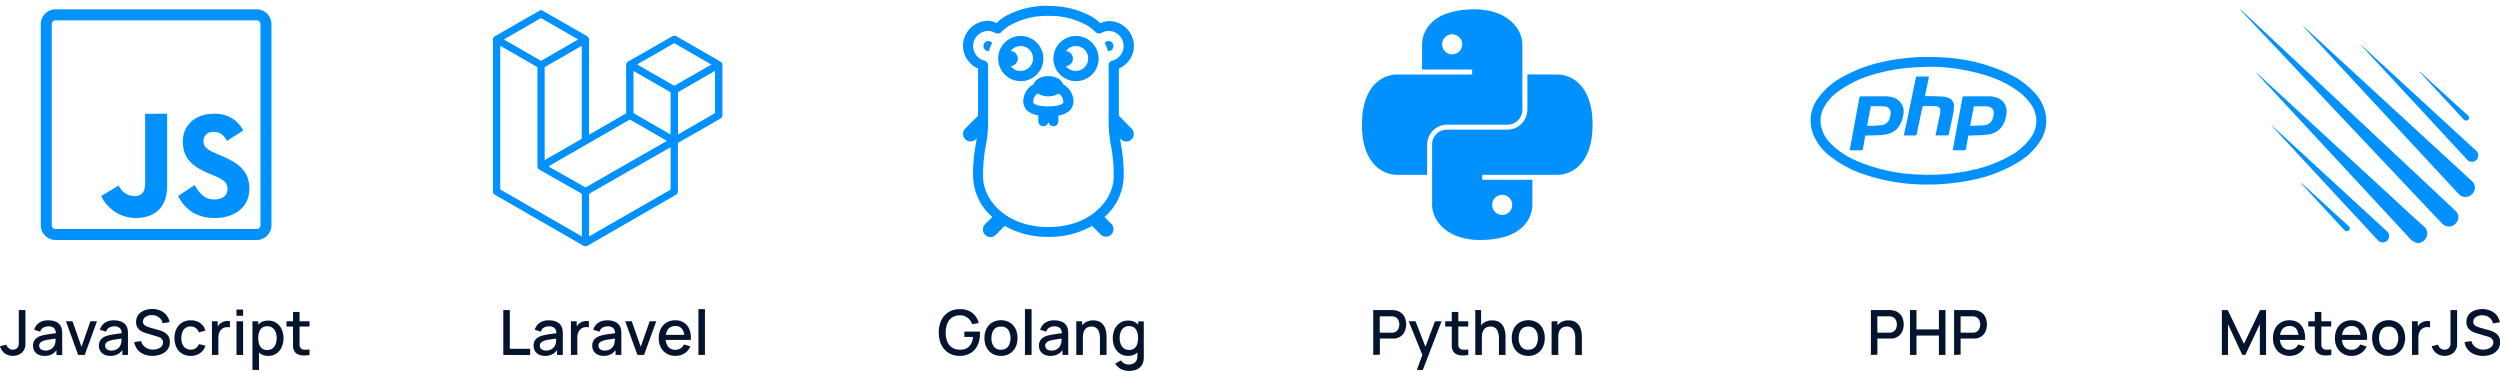 <svg xmlns="http://www.w3.org/2000/svg" viewBox="0 0 802.16 118.99"><defs><style>.cls-1{fill:none;}.cls-2{fill:#0091ff;}.cls-3{fill:#04142E;}</style></defs><g id="Layer_2" data-name="Layer 2"><g id="Layer_1-2" data-name="Layer 1"><rect class="cls-1" x="433.99" width="80" height="80"/><path class="cls-2" d="M473.18,3c-14,0-16.89,7.23-16.89,11.41V22.3h16.09v1.61h-24C443.09,23.91,437,28.1,437,40s6.1,16.09,11.41,16.09h9.5V46.43A6.46,6.46,0,0,1,464.34,40h19.3a4.75,4.75,0,0,0,4.83-4.83V14.41C488.47,8.78,483.16,3,473.18,3Zm-7.24,8a3.22,3.22,0,1,1-3.21,3.22A3.22,3.22,0,0,1,465.94,11Zm24.14,12.87V35.17a6.46,6.46,0,0,1-6.44,6.44h-19.3a4.74,4.74,0,0,0-4.83,4.82V65.59c0,5.63,5.31,11.41,15.28,11.41,14,0,16.89-7.23,16.89-11.41V57.7H475.6V56.09h24C504.89,56.09,511,51.9,511,40s-6.1-16.09-11.41-16.09ZM482,62.52a3.22,3.22,0,1,1-3.22,3.22A3.23,3.23,0,0,1,482,62.52Z"/><rect class="cls-1" x="10.09" width="80" height="80"/><path class="cls-2" d="M17.79,3a4.73,4.73,0,0,0-4.7,4.7V72.3a4.73,4.73,0,0,0,4.7,4.7h64.6a4.73,4.73,0,0,0,4.7-4.7V7.7A4.73,4.73,0,0,0,82.39,3Zm0,3.52h64.6A1.18,1.18,0,0,1,83.57,7.7V72.3a1.18,1.18,0,0,1-1.18,1.18H17.79a1.18,1.18,0,0,1-1.18-1.18V7.7A1.18,1.18,0,0,1,17.79,6.52Zm28.78,30V58.63c0,3.4-1.29,4.27-3.53,4.27s-4-1.45-5-3.35L32.47,62.9a12.35,12.35,0,0,0,11,7.05c6,0,10.16-3.2,10.16-10.25V36.48Zm21.94,0c-6,0-9.85,3.84-9.85,8.88,0,5.47,3.23,8.06,8.08,10.13l1.68.72C71.48,57.55,73,58.37,73,60.67,73,62.6,71.54,64,68.75,64c-3.32,0-4.89-2.26-6.33-4.61L57.14,62.9c2,3.91,5.52,7.05,11.76,7.05S80,66.64,80,60.59C80,55,76.82,52.47,71.1,50l-1.68-.71c-2.88-1.26-4.13-2.07-4.13-4.09a2.93,2.93,0,0,1,3.22-2.88c1.93,0,3.17.82,4.32,2.88l5.24-3.35C75.86,38,72.78,36.48,68.51,36.48Z"/><rect class="cls-1" x="578.54" width="80" height="80"/><path class="cls-2" d="M618.2,59.21A62.33,62.33,0,0,1,598,55.9a35.53,35.53,0,0,1-10.66-5.67A17.16,17.16,0,0,1,582,43.57a12,12,0,0,1,1.47-12.21,23.23,23.23,0,0,1,7.78-6.7,46.93,46.93,0,0,1,13.75-5,67.9,67.9,0,0,1,18.38-1.23,55.71,55.71,0,0,1,20.61,5,27.16,27.16,0,0,1,8.89,6.38,14,14,0,0,1,3.49,6.8,12,12,0,0,1-1.73,8.64,21.41,21.41,0,0,1-7.22,6.88,44.53,44.53,0,0,1-13.78,5.42A68.59,68.59,0,0,1,618.2,59.21Zm.57-37.8c-1.7.09-3.4.14-5.09.25a56.5,56.5,0,0,0-13.34,2.49,34.48,34.48,0,0,0-10.65,5.29,15.51,15.51,0,0,0-4.48,5.05,8.7,8.7,0,0,0-1,5.34A10.78,10.78,0,0,0,587,45.62a25.24,25.24,0,0,0,9,6.1A54.91,54.91,0,0,0,615.44,56a63.83,63.83,0,0,0,16.77-1.31,42.71,42.71,0,0,0,13-4.84,19.5,19.5,0,0,0,6.36-5.62,9.06,9.06,0,0,0,.05-10.82A16.62,16.62,0,0,0,648,29.6a32.73,32.73,0,0,0-9.54-5A61.25,61.25,0,0,0,618.77,21.41Z"/><path class="cls-2" d="M598.5,43.49c-.26,1.46-.52,2.86-.75,4.27-.06.33-.16.46-.5.45-1.23,0-2.45,0-3.75,0,.17-.9.32-1.75.47-2.6q1.32-7.1,2.62-14.2c.06-.37.18-.52.59-.51,2.57,0,5.14,0,7.71,0a9.14,9.14,0,0,1,2.33.3,4.71,4.71,0,0,1,3.52,5.4,13.15,13.15,0,0,1-.28,1.39c-.9,3.27-2.94,5-6.48,5.3-1.53.15-3.08.13-4.62.19Zm.59-3.15a27.9,27.9,0,0,0,4.95-.23A3,3,0,0,0,606.32,38a6.08,6.08,0,0,0,.29-1.33,2,2,0,0,0-2-2.51c-1.34-.14-2.7-.08-4-.11a2.23,2.23,0,0,0-.34,0Z"/><path class="cls-2" d="M631.57,43.49c-.26,1.44-.52,2.83-.74,4.23-.06.37-.18.5-.57.49-1.21,0-2.42,0-3.69,0l.58-3.19c.84-4.55,1.69-9.1,2.52-13.65.06-.34.17-.47.53-.47,2.63,0,5.26,0,7.89,0a8.77,8.77,0,0,1,2.55.4,4.6,4.6,0,0,1,3.17,5.1,12.77,12.77,0,0,1-.56,2.43,6.33,6.33,0,0,1-5.59,4.36c-1.53.2-3.08.2-4.62.27C632.57,43.51,632.1,43.49,631.57,43.49Zm1.76-9.35-1.18,6.24c1.56-.06,3.07-.06,4.57-.2a3,3,0,0,0,2.72-2.33,6.38,6.38,0,0,0,.24-1.05c.21-1.53-.43-2.5-2-2.64S634.83,34.14,633.33,34.14Z"/><path class="cls-2" d="M610.87,43.47c.32-1.56.63-3.06,1-4.57Q613.27,32,614.71,25c.08-.35.2-.45.55-.45,1.21,0,2.42,0,3.68,0l-1.3,6.3h.61c1.75,0,3.5.06,5.24.14a5.14,5.14,0,0,1,1.47.34,2.76,2.76,0,0,1,2,2.84,20,20,0,0,1-.47,3.35c-.36,1.86-.8,3.69-1.19,5.54-.05.22-.08.38-.37.38h-3.73a.7.7,0,0,1-.17-.06c.27-1.23.53-2.45.79-3.68s.51-2.37.76-3.55a2.45,2.45,0,0,0,0-.38c.06-1.07-.27-1.58-1.34-1.66-1.36-.12-2.73-.08-4.1-.08-.11,0-.27.21-.31.35q-.92,4.24-1.79,8.5c-.09.42-.22.6-.69.58-1,0-2.05,0-3.07,0Z"/><rect class="cls-1" x="153.84" width="80" height="80"/><path class="cls-2" d="M173.79,3.27l6,3.4c2.81,1.61,5.61,3.24,8.42,4.84A1.51,1.51,0,0,1,189,13q0,14.87,0,29.72v.48l.34-.17,11.31-6.51a.45.45,0,0,0,.26-.46c0-5.05,0-10.09,0-15.14a1.31,1.31,0,0,1,.72-1.23q7-4,14-8a1.38,1.38,0,0,1,1.51,0l13.9,8a1.36,1.36,0,0,1,.76,1.3V36.82a1.37,1.37,0,0,1-.76,1.3L217.81,45.7a.52.52,0,0,0-.3.53c0,5,0,10,0,15a1.41,1.41,0,0,1-.78,1.36q-14,8.06-28,16.14a1.57,1.57,0,0,1-1.75,0q-14-8.1-28.08-16.17a1.66,1.66,0,0,1-.73-.9V12.48a1.89,1.89,0,0,1,1-1.06c3.31-1.89,6.61-3.8,9.92-5.7,1.44-.83,2.89-1.63,4.34-2.45ZM160.51,14.69v.41q0,22.65,0,45.31a.57.57,0,0,0,.31.57q12.63,7.25,25.25,14.52l.62.35v-.44q0-6.42,0-12.85a.61.61,0,0,0-.37-.62c-4.34-2.44-8.67-4.91-13-7.34a1.57,1.57,0,0,1-.88-1.54q0-15.56,0-31.1a.61.61,0,0,0-.36-.63q-5.51-3.15-11-6.32ZM189,75.84l.31-.16Q202.14,68.32,214.93,61a.46.46,0,0,0,.26-.46V47.6c0-.1,0-.21,0-.37l-.44.24L189.32,62a.55.55,0,0,0-.31.56V75.44C189,75.56,189,75.68,189,75.84ZM186.68,14.7l-.23.12L175,21.4a.46.46,0,0,0-.24.48q0,14.55,0,29.12c0,.11,0,.22,0,.37l.36-.2,11.21-6.44a.59.59,0,0,0,.34-.6q0-14.51,0-29ZM176,53.4l.26.16L187.62,60a.44.44,0,0,0,.5,0L213.66,45.4l.31-.2-.3-.19-11.23-6.47a.59.59,0,0,0-.69,0Q189,45.88,176.32,53.19Zm9.5-40.74-.28-.17L173.84,5.94a.44.44,0,0,0-.5,0L162,12.48l-.28.19.29.18,11.31,6.52a.47.47,0,0,0,.55,0l11.31-6.52Zm42.76,8.07-.35-.21L216.61,14a.45.45,0,0,0-.53,0l-10.48,6-1.15.66.3.19,11.33,6.53a.45.45,0,0,0,.53,0L227.76,21Zm-25,2v.37q0,6.45,0,12.88a.45.45,0,0,0,.27.46L214.86,43l.31.15c0-.14,0-.23,0-.32V29.91a.45.45,0,0,0-.27-.45L203.67,23Zm14.26,20.41.34-.18,11.28-6.49a.48.48,0,0,0,.29-.48q0-6.45,0-12.88c0-.11,0-.21,0-.36l-.25.13-11.37,6.54a.48.48,0,0,0-.27.49q0,6.42,0,12.84Z"/><rect class="cls-1" x="294.52" width="80" height="80"/><path class="cls-2" d="M336.39,1.87h-.16a27.55,27.55,0,0,0-13,3,11.8,11.8,0,0,0-3.48,2.55,7.24,7.24,0,0,0-2.74-.74A8.07,8.07,0,0,0,309,14.76,8,8,0,0,0,313.83,22V37.13l-4.13,4.13a2.42,2.42,0,0,0,1.71,4.12,2.37,2.37,0,0,0,1.71-.71l.28-.28c-.11.74-.22,1.46-.35,2.23a52.64,52.64,0,0,0-.83,10,17.81,17.81,0,0,0,6.18,13l-2.25,2.25a2.42,2.42,0,1,0,3.42,3.42l2.8-2.8A27.78,27.78,0,0,0,336.25,76h.3a27.84,27.84,0,0,0,13.86-3.5l2.8,2.8a2.42,2.42,0,0,0,3.42-3.42l-2.25-2.25a17.87,17.87,0,0,0,6.18-13,52.64,52.64,0,0,0-.83-10c-.13-.77-.24-1.49-.35-2.23l.28.28a2.41,2.41,0,0,0,3.42,0,2.41,2.41,0,0,0,0-3.41L359,37.13V22a8,8,0,0,0,4.84-7.25,8.08,8.08,0,0,0-8.06-8,7.24,7.24,0,0,0-2.74.74,11.8,11.8,0,0,0-3.48-2.55,27.62,27.62,0,0,0-13-3Zm0,3.23A24.21,24.21,0,0,1,348,7.74a12.4,12.4,0,0,1,3.45,2.48,1.62,1.62,0,0,0,2,.33,4.61,4.61,0,0,1,2.28-.62,4.83,4.83,0,0,1,1.21,9.5A1.62,1.62,0,0,0,355.73,21v18a41.39,41.39,0,0,0,.83,8.23,48.73,48.73,0,0,1,.78,9.49c0,7.21-7.15,16.12-20.95,16.12s-20.95-8.91-20.95-16.12a48.73,48.73,0,0,1,.78-9.49,41.39,41.39,0,0,0,.83-8.23V21a1.62,1.62,0,0,0-1.21-1.56,4.83,4.83,0,0,1,1.21-9.5,4.61,4.61,0,0,1,2.28.62,1.62,1.62,0,0,0,2-.33,12.4,12.4,0,0,1,3.45-2.48A24.25,24.25,0,0,1,336.39,5.1Zm-8.86,6.44a7.25,7.25,0,1,0,7.25,7.25A7.27,7.27,0,0,0,327.53,11.54Zm17.72,0a7.25,7.25,0,1,0,7.25,7.25A7.28,7.28,0,0,0,345.25,11.54Zm-28.2,1.61a1.62,1.62,0,0,0,0,3.23,1.55,1.55,0,0,0,.31-.07,10.35,10.35,0,0,1,1-2.5A1.59,1.59,0,0,0,317.05,13.15Zm38.68,0a1.59,1.59,0,0,0-1.27.66,10.35,10.35,0,0,1,1,2.5,1.55,1.55,0,0,0,.31.07,1.62,1.62,0,0,0,0-3.23Zm-28.2,1.61a4,4,0,1,1-3.22,6.45,2.42,2.42,0,0,0,0-4.83A4,4,0,0,1,327.53,14.76Zm17.72,0A4,4,0,1,1,342,21.21a2.42,2.42,0,0,0,0-4.83A4,4,0,0,1,345.25,14.77Zm-8.86,9.66c-2.28,0-4.25,1.07-4.73,2.56a7.51,7.51,0,0,0-1.34,1,6.36,6.36,0,0,0-2,4.46,4.35,4.35,0,0,0,1.36,3.13,7,7,0,0,0,3.48,1.43v1.89a1.61,1.61,0,0,0,3.22,0v0a1.61,1.61,0,0,0,3.22,0V37.05a7,7,0,0,0,3.48-1.43,4.35,4.35,0,0,0,1.36-3.13,6.36,6.36,0,0,0-2-4.46,7.24,7.24,0,0,0-1.35-1C340.64,25.5,338.67,24.43,336.39,24.43ZM333,30a6.67,6.67,0,0,0,6.76,0,4.58,4.58,0,0,1,.42.35,3.34,3.34,0,0,1,1,2.18c0,.4.1.4-.25.7s-1.56.91-4.58.91-4.23-.6-4.58-.91-.25-.3-.25-.7a3.34,3.34,0,0,1,1-2.18A4.32,4.32,0,0,1,333,30Z"/><rect class="cls-1" x="717.2" width="80" height="80"/><path class="cls-2" d="M775.76,78c-1.54-.24-2.43-1.38-3.4-2.43Q748.3,49.62,724.22,23.68a.94.94,0,0,1-.26-.43L735.1,33.49l31.37,28.85c3.78,3.47,7.5,7,11.36,10.38a3,3,0,0,1-1.12,5.07c-.17.06-.32.14-.48.21Z"/><path class="cls-2" d="M718.88,3,724,7.77l53.88,50.49,9.93,9.32a2.81,2.81,0,0,1,0,4.26,2.93,2.93,0,0,1-4.2-.09Q778.15,66,772.75,60.29L726.33,11.12l-7.54-8Z"/><path class="cls-2" d="M739.05,8.36l40.54,37.28,13.53,12.44a2.82,2.82,0,0,1,.09,4.21,2.94,2.94,0,0,1-4.26,0c-2.3-2.45-4.57-4.92-6.86-7.38L741.35,11c-.79-.84-1.57-1.69-2.35-2.54Z"/><path class="cls-2" d="M757.5,14.34l21.11,19.4c5.24,4.82,10.47,9.67,15.75,14.46a2.06,2.06,0,1,1-2.91,2.85l-16.68-18L757.46,14.41Z"/><path class="cls-2" d="M728.87,40.19l13.07,12,23.91,22a1.83,1.83,0,0,1,.68,1.9,2,2,0,0,1-1.63,1.65,2.24,2.24,0,0,1-2.11-.84Q757.42,71.07,752,65.27L729.15,40.61l-.34-.36Z"/><path class="cls-2" d="M776.33,22.89l9.41,8.6,6,5.45c.57.52.66,1,.27,1.45s-1.05.43-1.6-.16L776.28,23Z"/><path class="cls-2" d="M738.44,58.72l3.44,3.14L753.4,72.39c.68.62.75,1,.31,1.48s-1.13.36-1.67-.23L738.68,59.19a3.89,3.89,0,0,1-.32-.39Z"/><path class="cls-3" d="M4.14,114.18a4.16,4.16,0,0,1-2.65-.84A4.28,4.28,0,0,1,0,111.08l2.07-.49a2,2,0,0,0,.72,1.14,1.94,1.94,0,0,0,1.28.48,2.31,2.31,0,0,0,1-.24,1.56,1.56,0,0,0,.76-.78,2.41,2.41,0,0,0,.2-.83q0-.47,0-1.08V99.49H8.16v10.93a4.74,4.74,0,0,1-.11.94,3.18,3.18,0,0,1-.36.91,3.54,3.54,0,0,1-1.5,1.45A4.64,4.64,0,0,1,4.14,114.18Z"/><path class="cls-3" d="M14.22,114.19a4.09,4.09,0,0,1-2-.45A3.11,3.11,0,0,1,11,112.56a3.3,3.3,0,0,1-.41-1.62,3.38,3.38,0,0,1,.29-1.43,2.75,2.75,0,0,1,.86-1.06,4.7,4.7,0,0,1,1.4-.7,13.71,13.71,0,0,1,1.63-.37c.61-.11,1.24-.21,1.91-.3l2-.28-.76.42a2.7,2.7,0,0,0-.54-1.89,2.46,2.46,0,0,0-1.9-.61,3.17,3.17,0,0,0-1.56.39,2.15,2.15,0,0,0-1,1.31l-1.95-.6a4,4,0,0,1,1.52-2.21,5,5,0,0,1,3-.82,5.93,5.93,0,0,1,2.52.49,3.1,3.1,0,0,1,1.58,1.57A3.29,3.29,0,0,1,19.9,106a12.44,12.44,0,0,1,.06,1.27v6.65H18.11v-2.47l.36.32a4.63,4.63,0,0,1-1.71,1.84A5,5,0,0,1,14.22,114.19Zm.37-1.71a3.45,3.45,0,0,0,1.53-.32,3,3,0,0,0,1-.8,2.58,2.58,0,0,0,.51-1,3.64,3.64,0,0,0,.19-1.08q0-.6,0-1l.68.25-1.8.27c-.54.08-1,.15-1.47.23a9.43,9.43,0,0,0-1.16.28,3.91,3.91,0,0,0-.77.36,1.82,1.82,0,0,0-.53.5,1.36,1.36,0,0,0-.19.74,1.49,1.49,0,0,0,.21.77,1.43,1.43,0,0,0,.64.57A2.66,2.66,0,0,0,14.59,112.48Z"/><path class="cls-3" d="M25.08,113.89l-3.92-10.8h2.11l2.87,8.18L29,103.09h2.11l-3.92,10.8Z"/><path class="cls-3" d="M35.37,114.19a4.09,4.09,0,0,1-2-.45,3.11,3.11,0,0,1-1.23-1.18,3.3,3.3,0,0,1-.41-1.62,3.38,3.38,0,0,1,.29-1.43,2.75,2.75,0,0,1,.86-1.06,4.7,4.7,0,0,1,1.4-.7,13.71,13.71,0,0,1,1.63-.37c.61-.11,1.24-.21,1.91-.3l2-.28-.76.42a2.7,2.7,0,0,0-.54-1.89,2.46,2.46,0,0,0-1.9-.61,3.17,3.17,0,0,0-1.56.39,2.15,2.15,0,0,0-1,1.31l-2-.6a4,4,0,0,1,1.52-2.21,5,5,0,0,1,3-.82,6,6,0,0,1,2.53.49,3.12,3.12,0,0,1,1.57,1.57,3.29,3.29,0,0,1,.32,1.12,12.44,12.44,0,0,1,.06,1.27v6.65H39.26v-2.47l.36.32a4.68,4.68,0,0,1-1.7,1.84A5,5,0,0,1,35.37,114.19Zm.37-1.71a3.45,3.45,0,0,0,1.53-.32,3,3,0,0,0,1-.8,2.58,2.58,0,0,0,.51-1,3.64,3.64,0,0,0,.19-1.08q0-.6,0-1l.68.25-1.8.27c-.54.08-1,.15-1.46.23a9.18,9.18,0,0,0-1.17.28,3.91,3.91,0,0,0-.77.36,1.78,1.78,0,0,0-.52.5,1.28,1.28,0,0,0-.2.74,1.49,1.49,0,0,0,.21.77,1.43,1.43,0,0,0,.64.57A2.66,2.66,0,0,0,35.74,112.48Z"/><path class="cls-3" d="M48.93,114.19a7,7,0,0,1-2.8-.54,5.35,5.35,0,0,1-2.05-1.53,5.13,5.13,0,0,1-1-2.36l2.18-.33a3.42,3.42,0,0,0,1.38,2,4.18,4.18,0,0,0,2.45.74,4.59,4.59,0,0,0,1.6-.28,2.76,2.76,0,0,0,1.17-.79,1.79,1.79,0,0,0,.45-1.23,1.66,1.66,0,0,0-.51-1.22,2,2,0,0,0-.57-.39,4.44,4.44,0,0,0-.73-.28l-3.69-1.09a8.81,8.81,0,0,1-1.1-.42,4.05,4.05,0,0,1-1-.67,3.15,3.15,0,0,1-.75-1,3.53,3.53,0,0,1-.29-1.49,3.74,3.74,0,0,1,.68-2.26,4.26,4.26,0,0,1,1.86-1.4,7,7,0,0,1,5.24,0,5,5,0,0,1,1.91,1.43,5.25,5.25,0,0,1,1.06,2.27l-2.24.38a3,3,0,0,0-.64-1.4,3.33,3.33,0,0,0-1.2-.9,3.76,3.76,0,0,0-1.54-.32,3.55,3.55,0,0,0-1.47.24,2.55,2.55,0,0,0-1.06.73,1.63,1.63,0,0,0-.39,1.08,1.33,1.33,0,0,0,.35,1,2.4,2.4,0,0,0,.86.59c.35.14.69.26,1,.36l2.66.75c.33.09.71.21,1.13.37a5.23,5.23,0,0,1,1.23.66,3.23,3.23,0,0,1,1,1.11,3.54,3.54,0,0,1,.39,1.75,4,4,0,0,1-.44,1.91,4,4,0,0,1-1.21,1.38,5.3,5.3,0,0,1-1.76.83A7.68,7.68,0,0,1,48.93,114.19Z"/><path class="cls-3" d="M61.2,114.19a5.07,5.07,0,0,1-2.82-.75,4.79,4.79,0,0,1-1.78-2,6.89,6.89,0,0,1-.62-2.93,6.78,6.78,0,0,1,.64-3,4.75,4.75,0,0,1,1.8-2,5.18,5.18,0,0,1,2.81-.73,5.08,5.08,0,0,1,3,.88,4.1,4.1,0,0,1,1.66,2.41l-2.08.6a2.77,2.77,0,0,0-1-1.42,2.65,2.65,0,0,0-1.61-.5,2.79,2.79,0,0,0-1.69.48,2.84,2.84,0,0,0-1,1.33,5.67,5.67,0,0,0-.33,1.92,4.57,4.57,0,0,0,.76,2.7,3,3,0,0,0,3.87.56,2.86,2.86,0,0,0,1-1.33l2.12.5a4.62,4.62,0,0,1-1.75,2.42A5.09,5.09,0,0,1,61.2,114.19Z"/><path class="cls-3" d="M68,113.89v-10.8h1.86v2.62l-.26-.34a4,4,0,0,1,.52-1,3,3,0,0,1,.74-.72,3.54,3.54,0,0,1,.91-.46,4.16,4.16,0,0,1,1-.2,4.31,4.31,0,0,1,1,.06v2A3.22,3.22,0,0,0,72.6,105a2.49,2.49,0,0,0-1.18.41,2.45,2.45,0,0,0-.8.8,3.31,3.31,0,0,0-.43,1,5.31,5.31,0,0,0-.13,1.22v5.45Z"/><path class="cls-3" d="M75.88,101.32v-2H78v2Zm0,12.57v-10.8H78v10.8Z"/><path class="cls-3" d="M81,118.69v-15.6h1.86v7.77h.24v7.83Zm5.08-4.5a4.37,4.37,0,0,1-2.6-.76,4.65,4.65,0,0,1-1.59-2,7.47,7.47,0,0,1-.54-2.91,7.66,7.66,0,0,1,.53-2.91,4.7,4.7,0,0,1,1.58-2,4.32,4.32,0,0,1,2.58-.74,4.53,4.53,0,0,1,2.62.74,4.86,4.86,0,0,1,1.71,2,7.38,7.38,0,0,1,0,5.83,4.88,4.88,0,0,1-1.69,2A4.47,4.47,0,0,1,86,114.19Zm-.29-1.89a2.58,2.58,0,0,0,1.65-.51,3,3,0,0,0,1-1.38,5.39,5.39,0,0,0,.33-1.93,5.3,5.3,0,0,0-.33-1.92,2.9,2.9,0,0,0-1-1.37,2.76,2.76,0,0,0-1.71-.51,2.7,2.7,0,0,0-1.62.47,2.92,2.92,0,0,0-.94,1.35,6,6,0,0,0-.3,2,6.06,6.06,0,0,0,.3,2,2.84,2.84,0,0,0,.95,1.35A2.75,2.75,0,0,0,85.75,112.3Z"/><path class="cls-3" d="M91.93,104.77v-1.68h7.38v1.68Zm7.38,9.12a9.17,9.17,0,0,1-2,.17,4.59,4.59,0,0,1-1.75-.38,2.39,2.39,0,0,1-1.16-1.1,3.32,3.32,0,0,1-.38-1.37c0-.46,0-1,0-1.57v-9.55h2.1v9.45c0,.43,0,.81,0,1.13a1.67,1.67,0,0,0,.21.81,1.42,1.42,0,0,0,1.14.7,7.4,7.4,0,0,0,1.85-.06Z"/><path class="cls-3" d="M161.49,113.89V99.49h2.09v12.43h6.52v2Z"/><path class="cls-3" d="M174.85,114.19a4.09,4.09,0,0,1-2-.45,3.11,3.11,0,0,1-1.23-1.18,3.3,3.3,0,0,1-.41-1.62,3.23,3.23,0,0,1,.29-1.43,2.75,2.75,0,0,1,.86-1.06,4.7,4.7,0,0,1,1.4-.7,13.71,13.71,0,0,1,1.63-.37c.61-.11,1.24-.21,1.91-.3l2-.28-.76.42a2.7,2.7,0,0,0-.54-1.89,2.46,2.46,0,0,0-1.9-.61,3.17,3.17,0,0,0-1.56.39,2.08,2.08,0,0,0-1,1.31l-1.95-.6a4,4,0,0,1,1.52-2.21,5,5,0,0,1,3-.82,5.93,5.93,0,0,1,2.52.49,3.1,3.1,0,0,1,1.58,1.57,3.29,3.29,0,0,1,.32,1.12,12.44,12.44,0,0,1,.06,1.27v6.65h-1.85v-2.47l.36.32a4.63,4.63,0,0,1-1.71,1.84A5,5,0,0,1,174.85,114.19Zm.37-1.71a3.45,3.45,0,0,0,1.53-.32,3.1,3.1,0,0,0,1-.8,2.58,2.58,0,0,0,.51-1,3.64,3.64,0,0,0,.19-1.08q0-.6,0-1l.68.25-1.8.27c-.54.08-1,.15-1.47.23a9.43,9.43,0,0,0-1.16.28,3.91,3.91,0,0,0-.77.36,1.82,1.82,0,0,0-.53.5,1.36,1.36,0,0,0-.19.74,1.49,1.49,0,0,0,.21.77,1.43,1.43,0,0,0,.64.57A2.66,2.66,0,0,0,175.22,112.48Z"/><path class="cls-3" d="M183.19,113.89v-10.8h1.86v2.62l-.26-.34a3.71,3.71,0,0,1,.52-1,3,3,0,0,1,.74-.72,3.54,3.54,0,0,1,.91-.46,4.07,4.07,0,0,1,1-.2,4.31,4.31,0,0,1,1,.06v2a3.23,3.23,0,0,0-1.18-.08,2.49,2.49,0,0,0-1.18.41,2.58,2.58,0,0,0-.81.8,3.29,3.29,0,0,0-.42,1,5.31,5.31,0,0,0-.13,1.22v5.45Z"/><path class="cls-3" d="M193.67,114.19a4.09,4.09,0,0,1-2-.45,3.11,3.11,0,0,1-1.23-1.18,3.3,3.3,0,0,1-.41-1.62,3.23,3.23,0,0,1,.29-1.43,2.75,2.75,0,0,1,.86-1.06,4.59,4.59,0,0,1,1.4-.7,13.71,13.71,0,0,1,1.63-.37c.6-.11,1.24-.21,1.91-.3l2-.28-.76.42a2.7,2.7,0,0,0-.54-1.89,2.46,2.46,0,0,0-1.9-.61,3.17,3.17,0,0,0-1.56.39,2.08,2.08,0,0,0-1,1.31l-2-.6a4,4,0,0,1,1.52-2.21,5,5,0,0,1,3-.82,6,6,0,0,1,2.52.49,3.14,3.14,0,0,1,1.58,1.57,3.29,3.29,0,0,1,.32,1.12,12.44,12.44,0,0,1,.06,1.27v6.65h-1.85v-2.47l.36.32a4.63,4.63,0,0,1-1.71,1.84A5,5,0,0,1,193.67,114.19Zm.37-1.71a3.45,3.45,0,0,0,1.53-.32,3.1,3.1,0,0,0,1-.8,2.58,2.58,0,0,0,.51-1,3.64,3.64,0,0,0,.19-1.08q0-.6,0-1l.68.25-1.8.27c-.54.08-1,.15-1.47.23a9.43,9.43,0,0,0-1.16.28,3.91,3.91,0,0,0-.77.36,1.82,1.82,0,0,0-.53.5,1.36,1.36,0,0,0-.19.74,1.49,1.49,0,0,0,.21.77,1.43,1.43,0,0,0,.64.57A2.63,2.63,0,0,0,194,112.48Z"/><path class="cls-3" d="M204.53,113.89l-3.92-10.8h2.11l2.87,8.18,2.87-8.18h2.11l-3.92,10.8Z"/><path class="cls-3" d="M216.76,114.19a5.53,5.53,0,0,1-2.83-.71,4.91,4.91,0,0,1-1.89-2,6.12,6.12,0,0,1-.67-2.93,6.68,6.68,0,0,1,.66-3.07,4.83,4.83,0,0,1,1.86-2,5.22,5.22,0,0,1,2.77-.71,5,5,0,0,1,2.81.76,4.61,4.61,0,0,1,1.73,2.18,7.47,7.47,0,0,1,.46,3.35h-2.09v-.76a4.6,4.6,0,0,0-.72-2.78,2.5,2.5,0,0,0-2.11-.9,2.84,2.84,0,0,0-2.36,1,4.47,4.47,0,0,0-.79,2.86,4.25,4.25,0,0,0,.79,2.75,2.78,2.78,0,0,0,2.28,1,3.09,3.09,0,0,0,1.69-.45,3,3,0,0,0,1.12-1.27l2.05.65a4.88,4.88,0,0,1-1.91,2.24A5.33,5.33,0,0,1,216.76,114.19Zm-3.85-5.11v-1.64h7.71v1.64Z"/><path class="cls-3" d="M224.1,113.89V99.19h2.09v14.7Z"/><path class="cls-3" d="M307.91,114.19a6.9,6.9,0,0,1-2.67-.51,6.13,6.13,0,0,1-2.12-1.47,7,7,0,0,1-1.4-2.36,9.4,9.4,0,0,1-.5-3.16,8.86,8.86,0,0,1,.85-4,6.22,6.22,0,0,1,2.36-2.58,6.69,6.69,0,0,1,3.48-.91,6.41,6.41,0,0,1,4.06,1.19,5.82,5.82,0,0,1,2.06,3.26l-2.12.38a4.19,4.19,0,0,0-1.42-2.06,3.81,3.81,0,0,0-2.46-.78,4.34,4.34,0,0,0-2.54.68,4.16,4.16,0,0,0-1.53,1.93,7.82,7.82,0,0,0-.52,2.9,7.49,7.49,0,0,0,.5,2.88,4.17,4.17,0,0,0,1.54,1.93,4.45,4.45,0,0,0,2.55.69,4.18,4.18,0,0,0,2.12-.45,3.47,3.47,0,0,0,1.4-1.39,5.89,5.89,0,0,0,.67-2.26h-2.8V106.4h5a3.14,3.14,0,0,1,0,.48c0,.2,0,.32,0,.38a7.93,7.93,0,0,1-.77,3.57,5.85,5.85,0,0,1-2.24,2.46A6.68,6.68,0,0,1,307.91,114.19Z"/><path class="cls-3" d="M321.17,114.19a5.34,5.34,0,0,1-2.81-.73,4.9,4.9,0,0,1-1.83-2,6.51,6.51,0,0,1-.65-3,6.44,6.44,0,0,1,.66-3,4.9,4.9,0,0,1,1.85-2,5.79,5.79,0,0,1,5.59,0,4.77,4.77,0,0,1,1.84,2,6.32,6.32,0,0,1,.65,3,6.56,6.56,0,0,1-.65,3,4.86,4.86,0,0,1-1.85,2A5.28,5.28,0,0,1,321.17,114.19Zm0-2a2.68,2.68,0,0,0,2.32-1,5.15,5.15,0,0,0,0-5.4,2.72,2.72,0,0,0-2.31-1,2.94,2.94,0,0,0-1.73.47,2.84,2.84,0,0,0-1,1.31,5.26,5.26,0,0,0-.33,1.94,4.32,4.32,0,0,0,.78,2.71A2.69,2.69,0,0,0,321.17,112.22Z"/><path class="cls-3" d="M328.87,113.89V99.19H331v14.7Z"/><path class="cls-3" d="M337,114.19a4.09,4.09,0,0,1-2-.45,3,3,0,0,1-1.22-1.18,3.21,3.21,0,0,1-.42-1.62,3.38,3.38,0,0,1,.29-1.43,2.84,2.84,0,0,1,.86-1.06,4.7,4.7,0,0,1,1.4-.7,14.18,14.18,0,0,1,1.63-.37q.91-.16,1.92-.3l2-.28-.76.42a2.66,2.66,0,0,0-.53-1.89,2.49,2.49,0,0,0-1.91-.61,3.22,3.22,0,0,0-1.56.39,2.15,2.15,0,0,0-1,1.31l-1.95-.6a4,4,0,0,1,1.53-2.21,5,5,0,0,1,3-.82,6,6,0,0,1,2.53.49,3.12,3.12,0,0,1,1.57,1.57,3.08,3.08,0,0,1,.32,1.12,12.44,12.44,0,0,1,.06,1.27v6.65H340.9v-2.47l.36.32a4.54,4.54,0,0,1-1.7,1.84A5,5,0,0,1,337,114.19Zm.37-1.71a3.39,3.39,0,0,0,1.53-.32,3,3,0,0,0,1-.8,2.58,2.58,0,0,0,.51-1,3.64,3.64,0,0,0,.2-1.08c0-.4,0-.72,0-1l.68.25-1.8.27c-.54.08-1,.15-1.46.23a9.18,9.18,0,0,0-1.17.28,3.82,3.82,0,0,0-.76.36,1.7,1.7,0,0,0-.53.5,1.36,1.36,0,0,0-.2.74,1.45,1.45,0,0,0,.85,1.34A2.69,2.69,0,0,0,337.38,112.48Z"/><path class="cls-3" d="M345.34,113.89v-10.8h1.87v3.12h.25v7.68Zm7.59,0v-5.31a8.22,8.22,0,0,0-.1-1.3,4.23,4.23,0,0,0-.4-1.23,2.3,2.3,0,0,0-2.23-1.27,3.15,3.15,0,0,0-1.06.18,2.13,2.13,0,0,0-.87.6,2.78,2.78,0,0,0-.59,1.08,5.14,5.14,0,0,0-.22,1.63l-1.3-.49a6,6,0,0,1,.55-2.6,4.19,4.19,0,0,1,1.58-1.75,4.7,4.7,0,0,1,2.49-.63,4.51,4.51,0,0,1,1.88.35,3.63,3.63,0,0,1,1.24.95,4.39,4.39,0,0,1,.72,1.28,6.36,6.36,0,0,1,.34,1.35,8.63,8.63,0,0,1,.09,1.16v6Z"/><path class="cls-3" d="M361.94,114.19a4.5,4.5,0,0,1-2.6-.75,4.88,4.88,0,0,1-1.69-2,7.38,7.38,0,0,1,0-5.83,4.86,4.86,0,0,1,1.71-2,4.53,4.53,0,0,1,2.62-.74,4.32,4.32,0,0,1,2.58.74,4.7,4.7,0,0,1,1.58,2,7.66,7.66,0,0,1,.53,2.91,7.47,7.47,0,0,1-.54,2.91,4.65,4.65,0,0,1-1.59,2A4.35,4.35,0,0,1,361.94,114.19Zm.16,4.8a5.28,5.28,0,0,1-1.68-.27,4.87,4.87,0,0,1-1.49-.8,4.63,4.63,0,0,1-1.11-1.29l1.93-1a2.2,2.2,0,0,0,1,1,3,3,0,0,0,1.37.33,3.38,3.38,0,0,0,1.52-.32,2.13,2.13,0,0,0,1-.94,3.36,3.36,0,0,0,.31-1.57v-3h.25v-8H367v11.09c0,.28,0,.56,0,.82a7,7,0,0,1-.11.78,3.8,3.8,0,0,1-.87,1.8,4.05,4.05,0,0,1-1.64,1.06A6.92,6.92,0,0,1,362.1,119Zm.13-6.69a2.75,2.75,0,0,0,1.68-.49,2.78,2.78,0,0,0,.95-1.35,6.06,6.06,0,0,0,.3-2,6,6,0,0,0-.3-2,2.92,2.92,0,0,0-.94-1.35,2.68,2.68,0,0,0-1.62-.47,2.76,2.76,0,0,0-1.71.51,3,3,0,0,0-1,1.37,5.3,5.3,0,0,0-.33,1.92,5.39,5.39,0,0,0,.33,1.93,3,3,0,0,0,1,1.38A2.6,2.6,0,0,0,362.23,112.3Z"/><path class="cls-3" d="M440.62,113.89V99.49H447a3.54,3.54,0,0,1,.58.07,4.24,4.24,0,0,1,2,.82,3.78,3.78,0,0,1,1.2,1.59,5.71,5.71,0,0,1,0,4.25,3.78,3.78,0,0,1-1.2,1.59,4.34,4.34,0,0,1-2,.82l-.59,0-.52,0h-3.72v5.17Zm2.09-7.15h3.64l.45,0,.46-.07a2,2,0,0,0,1-.56,2.31,2.31,0,0,0,.56-.94,3.36,3.36,0,0,0,0-2.11,2.35,2.35,0,0,0-.56-.93,1.91,1.91,0,0,0-1-.55,2.21,2.21,0,0,0-.46-.08,3.54,3.54,0,0,0-.45,0h-3.64Z"/><path class="cls-3" d="M454.62,118.69l2.09-5.69,0,1.68L452,103.09h2.19l3.51,9h-.64l3.37-9h2.11l-6,15.6Z"/><path class="cls-3" d="M463.72,104.77v-1.68h7.38v1.68Zm7.38,9.12a9.11,9.11,0,0,1-2,.17,4.63,4.63,0,0,1-1.75-.38,2.43,2.43,0,0,1-1.16-1.1,3.31,3.31,0,0,1-.37-1.37c0-.46,0-1,0-1.57v-9.55h2.1v9.45c0,.43,0,.81,0,1.13a1.79,1.79,0,0,0,.2.81,1.44,1.44,0,0,0,1.15.7,7.32,7.32,0,0,0,1.84-.06Z"/><path class="cls-3" d="M473.36,113.89V99.49h1.87v7.77h.25v6.63Zm7.6,0v-5.31a8.25,8.25,0,0,0-.11-1.3,4,4,0,0,0-.4-1.23,2.37,2.37,0,0,0-.83-.92,2.46,2.46,0,0,0-1.4-.35,3,3,0,0,0-1.05.18,2.1,2.1,0,0,0-.88.6,2.78,2.78,0,0,0-.59,1.08,5.44,5.44,0,0,0-.22,1.63l-1.3-.49a6,6,0,0,1,.55-2.6,4.19,4.19,0,0,1,1.58-1.75,4.7,4.7,0,0,1,2.49-.63,4.51,4.51,0,0,1,1.88.35,3.63,3.63,0,0,1,1.24.95,4.17,4.17,0,0,1,.72,1.28,6.36,6.36,0,0,1,.34,1.35,8.63,8.63,0,0,1,.09,1.16v6Z"/><path class="cls-3" d="M490.36,114.19a5.34,5.34,0,0,1-2.81-.73,4.9,4.9,0,0,1-1.83-2,6.51,6.51,0,0,1-.65-3,6.44,6.44,0,0,1,.66-3,4.9,4.9,0,0,1,1.85-2,5.79,5.79,0,0,1,5.59,0,4.77,4.77,0,0,1,1.84,2,6.32,6.32,0,0,1,.65,3,6.43,6.43,0,0,1-.65,3,4.86,4.86,0,0,1-1.85,2A5.28,5.28,0,0,1,490.36,114.19Zm0-2a2.68,2.68,0,0,0,2.32-1,4.44,4.44,0,0,0,.76-2.69,4.34,4.34,0,0,0-.77-2.71,2.72,2.72,0,0,0-2.31-1,2.94,2.94,0,0,0-1.73.47,2.84,2.84,0,0,0-1,1.31,5.26,5.26,0,0,0-.33,1.94,4.32,4.32,0,0,0,.78,2.71A2.69,2.69,0,0,0,490.36,112.22Z"/><path class="cls-3" d="M497.85,113.89v-10.8h1.87v3.12H500v7.68Zm7.59,0v-5.31a8.22,8.22,0,0,0-.1-1.3,4,4,0,0,0-.4-1.23,2.37,2.37,0,0,0-.83-.92,2.46,2.46,0,0,0-1.4-.35,3.15,3.15,0,0,0-1.06.18,2.13,2.13,0,0,0-.87.6,2.78,2.78,0,0,0-.59,1.08,5.44,5.44,0,0,0-.22,1.63l-1.3-.49a6,6,0,0,1,.55-2.6,4.19,4.19,0,0,1,1.58-1.75,4.7,4.7,0,0,1,2.49-.63,4.51,4.51,0,0,1,1.88.35,3.63,3.63,0,0,1,1.24.95,4.17,4.17,0,0,1,.72,1.28,6.36,6.36,0,0,1,.34,1.35,8.63,8.63,0,0,1,.09,1.16v6Z"/><path class="cls-3" d="M600.3,113.89V99.49h6.34a3.53,3.53,0,0,1,.59.07,4.24,4.24,0,0,1,2,.82,3.87,3.87,0,0,1,1.2,1.59,5.84,5.84,0,0,1,0,4.25,3.87,3.87,0,0,1-1.2,1.59,4.34,4.34,0,0,1-2,.82l-.59,0-.52,0h-3.73v5.17Zm2.09-7.15H606l.45,0,.46-.07a2,2,0,0,0,1-.56,2.31,2.31,0,0,0,.56-.94,3.36,3.36,0,0,0,0-2.11,2.35,2.35,0,0,0-.56-.93,1.94,1.94,0,0,0-1-.55,2.21,2.21,0,0,0-.46-.08,3.62,3.62,0,0,0-.45,0h-3.65Z"/><path class="cls-3" d="M612.84,113.89V99.49h2.09v6.2h7.2v-6.2h2.1v14.4h-2.1v-6.22h-7.2v6.22Z"/><path class="cls-3" d="M627,113.89V99.49h6.34a3.53,3.53,0,0,1,.59.07,4.24,4.24,0,0,1,2,.82,3.87,3.87,0,0,1,1.2,1.59,5.84,5.84,0,0,1,0,4.25,3.87,3.87,0,0,1-1.2,1.59,4.34,4.34,0,0,1-2,.82l-.59,0-.52,0h-3.73v5.17Zm2.09-7.15h3.65l.45,0,.46-.07a2,2,0,0,0,1-.56,2.31,2.31,0,0,0,.56-.94,3.36,3.36,0,0,0,0-2.11,2.35,2.35,0,0,0-.56-.93,1.94,1.94,0,0,0-1-.55,2.21,2.21,0,0,0-.46-.08,3.62,3.62,0,0,0-.45,0h-3.65Z"/><path class="cls-3" d="M712.91,113.89V99.49h1.89L720,110.32l5.19-10.83h1.91v14.39h-2V104l-4.65,9.86h-1L714.88,104v9.86Z"/><path class="cls-3" d="M734.71,114.19a5.53,5.53,0,0,1-2.83-.71,4.91,4.91,0,0,1-1.89-2,6.12,6.12,0,0,1-.67-2.93,6.68,6.68,0,0,1,.66-3.07,4.83,4.83,0,0,1,1.86-2,5.22,5.22,0,0,1,2.77-.71,5,5,0,0,1,2.81.76,4.61,4.61,0,0,1,1.73,2.18,7.47,7.47,0,0,1,.46,3.35h-2.09v-.76a4.6,4.6,0,0,0-.72-2.78,2.5,2.5,0,0,0-2.11-.9,2.84,2.84,0,0,0-2.36,1,4.47,4.47,0,0,0-.79,2.86,4.25,4.25,0,0,0,.79,2.75,2.78,2.78,0,0,0,2.28,1,3.09,3.09,0,0,0,1.69-.45,3,3,0,0,0,1.12-1.27l2.05.65a4.88,4.88,0,0,1-1.91,2.24A5.31,5.31,0,0,1,734.71,114.19Zm-3.85-5.11v-1.64h7.71v1.64Z"/><path class="cls-3" d="M740.65,104.77v-1.68H748v1.68Zm7.38,9.12a9.17,9.17,0,0,1-2,.17,4.59,4.59,0,0,1-1.75-.38,2.39,2.39,0,0,1-1.16-1.1,3.18,3.18,0,0,1-.38-1.37c0-.46,0-1,0-1.57v-9.55h2.1v9.45c0,.43,0,.81,0,1.13a1.67,1.67,0,0,0,.21.81,1.42,1.42,0,0,0,1.14.7,7.4,7.4,0,0,0,1.85-.06Z"/><path class="cls-3" d="M754.59,114.19a5.53,5.53,0,0,1-2.83-.71,4.91,4.91,0,0,1-1.89-2,6.12,6.12,0,0,1-.67-2.93,6.68,6.68,0,0,1,.66-3.07,4.83,4.83,0,0,1,1.86-2,5.22,5.22,0,0,1,2.77-.71,5,5,0,0,1,2.81.76,4.61,4.61,0,0,1,1.73,2.18,7.47,7.47,0,0,1,.46,3.35H757.4v-.76a4.6,4.6,0,0,0-.72-2.78,2.5,2.5,0,0,0-2.11-.9,2.84,2.84,0,0,0-2.36,1,4.47,4.47,0,0,0-.79,2.86,4.25,4.25,0,0,0,.79,2.75,2.78,2.78,0,0,0,2.28,1,3.09,3.09,0,0,0,1.69-.45,3,3,0,0,0,1.12-1.27l2.05.65a4.88,4.88,0,0,1-1.91,2.24A5.33,5.33,0,0,1,754.59,114.19Zm-3.85-5.11v-1.64h7.71v1.64Z"/><path class="cls-3" d="M766.42,114.19a5.32,5.32,0,0,1-2.81-.73,4.86,4.86,0,0,1-1.84-2,6.51,6.51,0,0,1-.64-3,6.44,6.44,0,0,1,.66-3,4.83,4.83,0,0,1,1.85-2,5.79,5.79,0,0,1,5.59,0,4.9,4.9,0,0,1,1.84,2,7,7,0,0,1,0,5.92,4.84,4.84,0,0,1-1.84,2A5.33,5.33,0,0,1,766.42,114.19Zm0-2a2.67,2.67,0,0,0,2.31-1,4.44,4.44,0,0,0,.77-2.69,4.34,4.34,0,0,0-.78-2.71,2.69,2.69,0,0,0-2.3-1,2.92,2.92,0,0,0-1.73.47,2.77,2.77,0,0,0-1,1.31,5.26,5.26,0,0,0-.33,1.94,4.32,4.32,0,0,0,.78,2.71A2.68,2.68,0,0,0,766.42,112.22Z"/><path class="cls-3" d="M773.92,113.89v-10.8h1.86v2.62l-.26-.34a4,4,0,0,1,.52-1,3,3,0,0,1,.74-.72,3.54,3.54,0,0,1,.91-.46,4.16,4.16,0,0,1,1-.2,4.31,4.31,0,0,1,1,.06v2a3.23,3.23,0,0,0-1.18-.08,2.49,2.49,0,0,0-1.18.41,2.58,2.58,0,0,0-.81.8,3.55,3.55,0,0,0-.42,1,5.31,5.31,0,0,0-.13,1.22v5.45Z"/><path class="cls-3" d="M784.39,114.18a4.19,4.19,0,0,1-2.66-.84,4.33,4.33,0,0,1-1.48-2.26l2.07-.49a2,2,0,0,0,.71,1.14,2,2,0,0,0,1.29.48,2.31,2.31,0,0,0,1-.24,1.56,1.56,0,0,0,.76-.78,2.41,2.41,0,0,0,.2-.83q0-.47,0-1.08V99.49h2.12v9.79c0,.42,0,.8,0,1.14a4.11,4.11,0,0,1-.1.94,3.18,3.18,0,0,1-.36.91,3.54,3.54,0,0,1-1.5,1.45A4.67,4.67,0,0,1,784.39,114.18Z"/><path class="cls-3" d="M796.64,114.19a7,7,0,0,1-2.8-.54,5.35,5.35,0,0,1-2.05-1.53,5.13,5.13,0,0,1-1-2.36l2.18-.33a3.42,3.42,0,0,0,1.38,2,4.15,4.15,0,0,0,2.45.74,4.59,4.59,0,0,0,1.6-.28,2.82,2.82,0,0,0,1.17-.79,1.79,1.79,0,0,0,.45-1.23,1.66,1.66,0,0,0-.51-1.22,2,2,0,0,0-.57-.39,4.82,4.82,0,0,0-.73-.28l-3.69-1.09a8.81,8.81,0,0,1-1.1-.42,3.88,3.88,0,0,1-1-.67,3.15,3.15,0,0,1-.75-1,3.39,3.39,0,0,1-.29-1.49,3.74,3.74,0,0,1,.68-2.26,4.26,4.26,0,0,1,1.86-1.4,6.83,6.83,0,0,1,2.62-.48,6.75,6.75,0,0,1,2.61.53,5,5,0,0,1,1.92,1.43,5.36,5.36,0,0,1,1.06,2.27l-2.24.38a3.06,3.06,0,0,0-.64-1.4,3.33,3.33,0,0,0-1.2-.9,3.79,3.79,0,0,0-1.54-.32,3.53,3.53,0,0,0-1.47.24,2.55,2.55,0,0,0-1.06.73,1.63,1.63,0,0,0-.39,1.08,1.29,1.29,0,0,0,.35,1,2.4,2.4,0,0,0,.86.59c.35.14.69.26,1,.36l2.66.75c.33.09.71.21,1.13.37a5.23,5.23,0,0,1,1.23.66,3.23,3.23,0,0,1,1,1.11,3.54,3.54,0,0,1,.39,1.75,4,4,0,0,1-.44,1.91,4.11,4.11,0,0,1-1.21,1.38,5.39,5.39,0,0,1-1.76.83A7.68,7.68,0,0,1,796.64,114.19Z"/></g></g></svg>